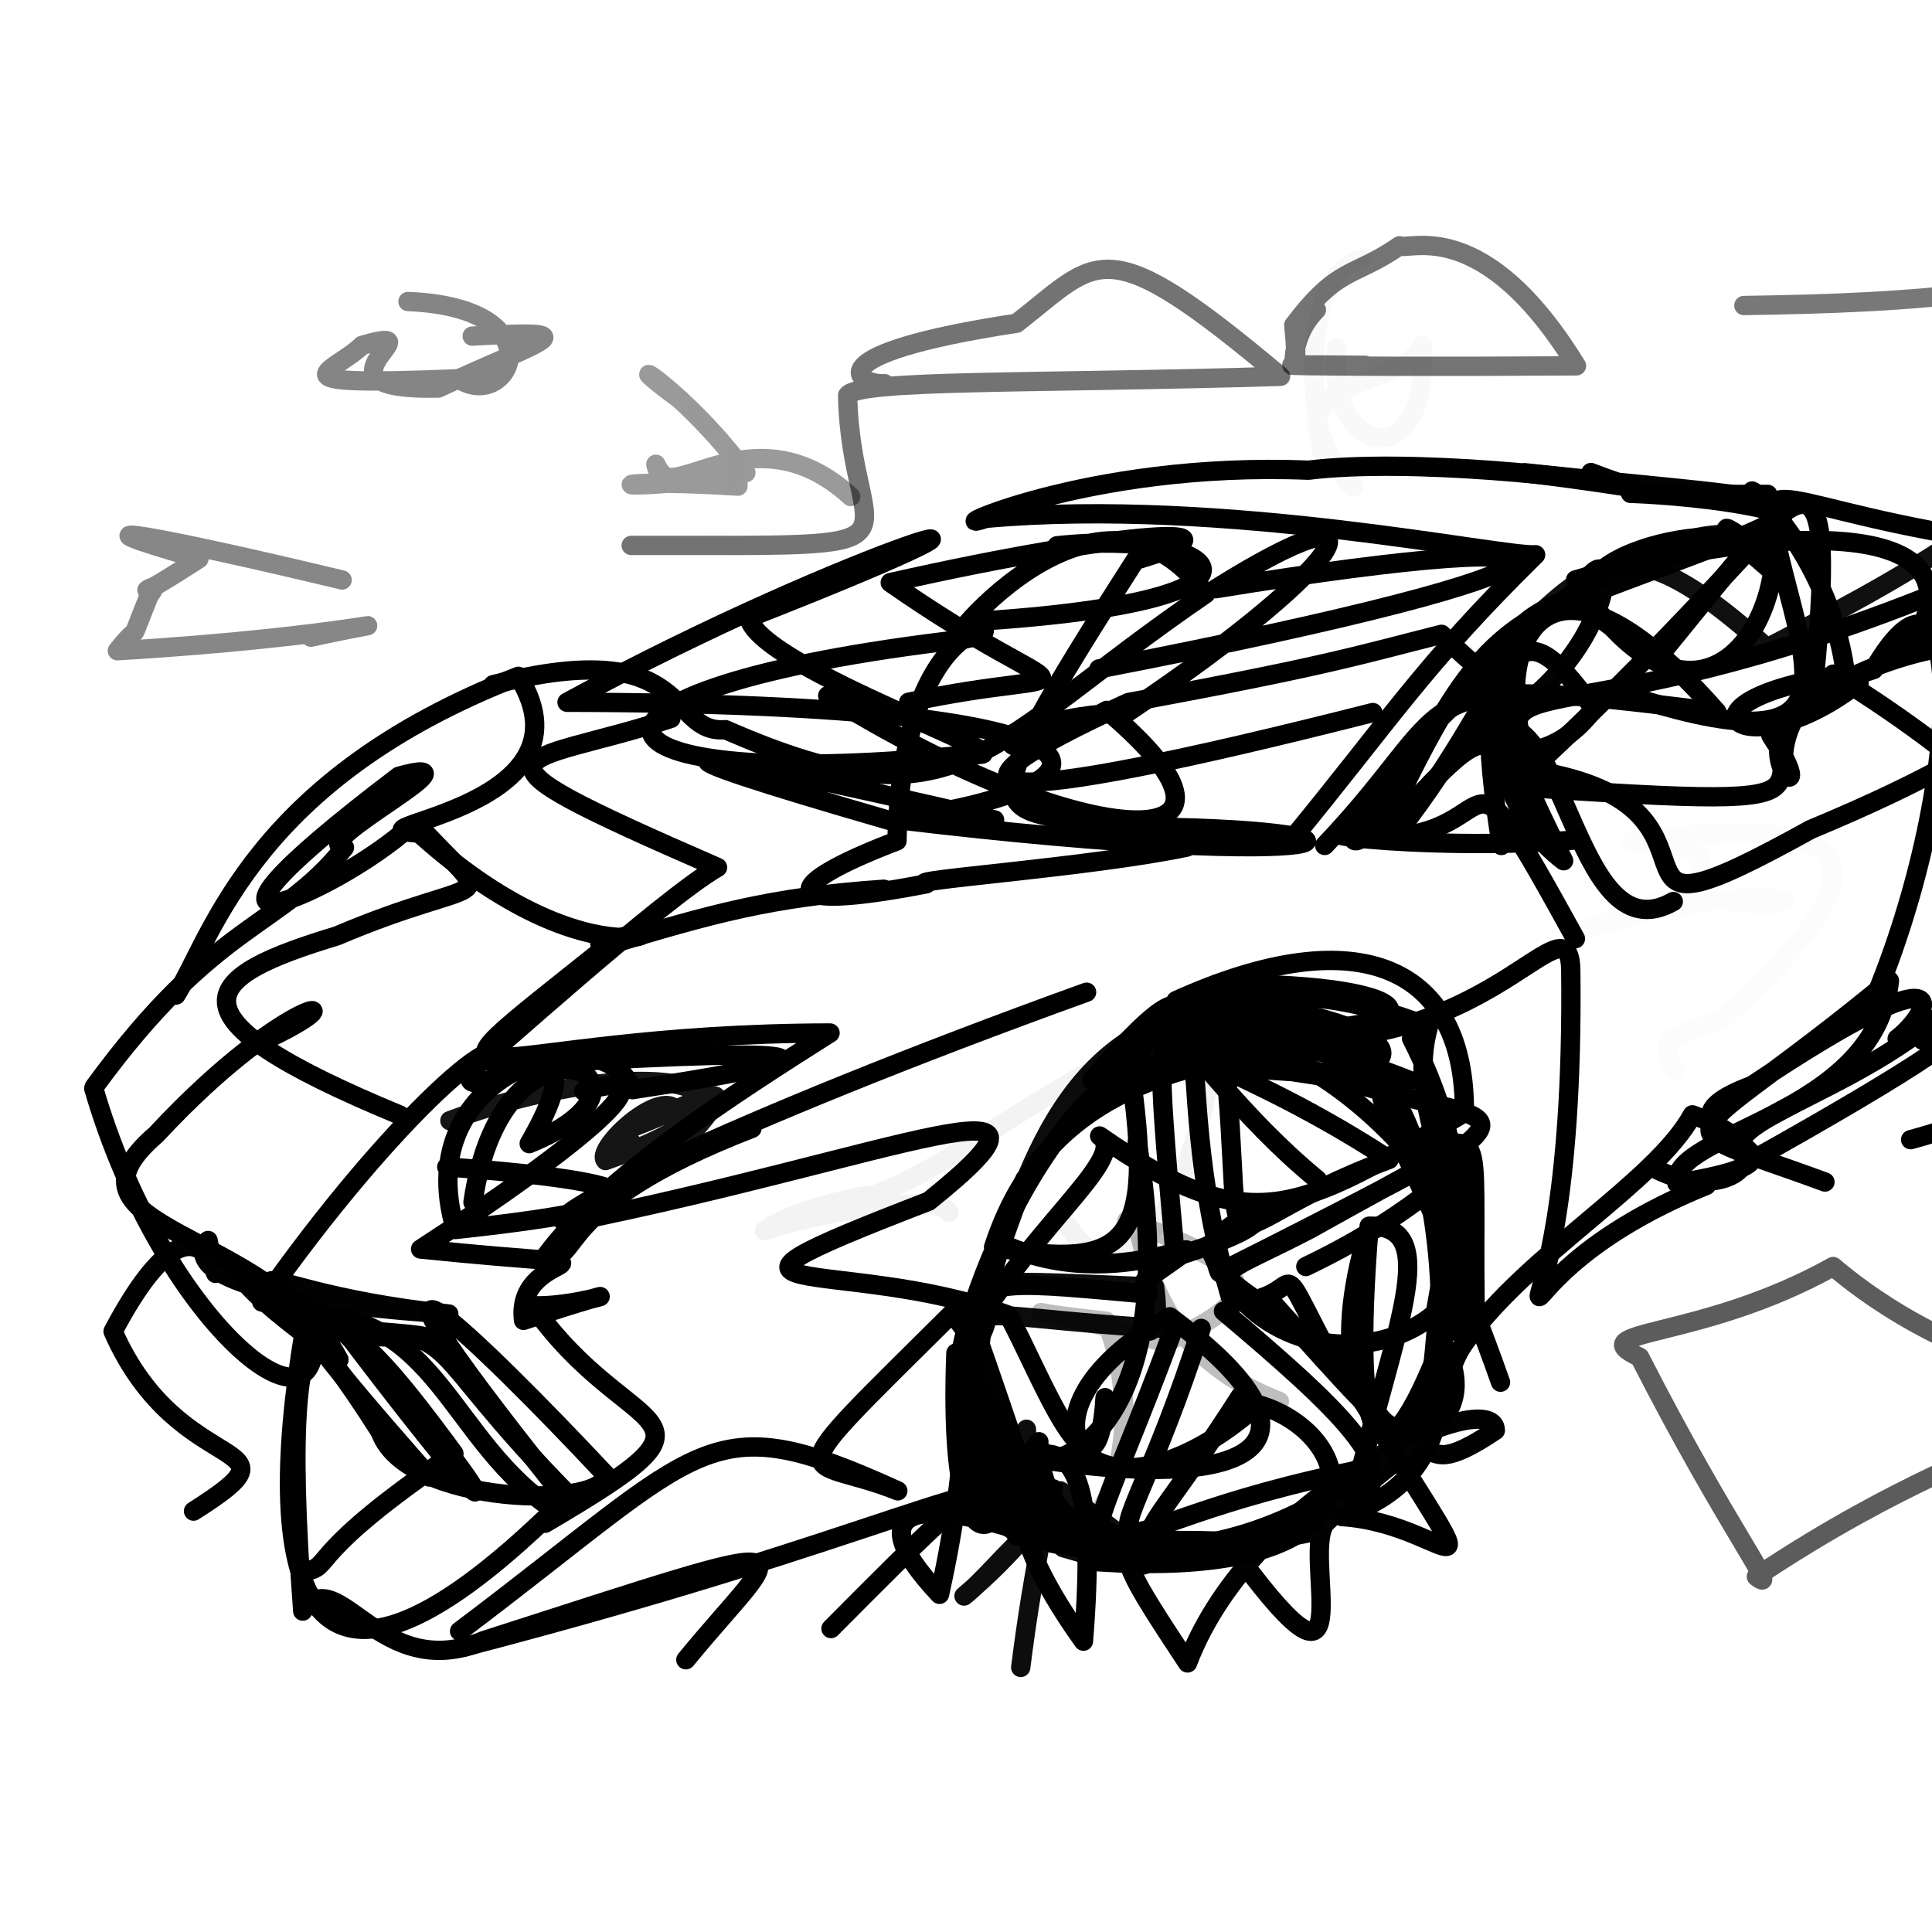 <?xml version="1.0" ?>
<svg xmlns="http://www.w3.org/2000/svg" version="1.1" width="600" height="600">
  <defs/>
  <g>
    <path d="M 257.059 216.043 C 337.967 266.158 399.1 267.304 343.732 220.607 C 299.948 244.674 307.194 222.288 349.981 221.373 C 422.696 172.594 432.264 148.628 377.585 182.833 C 507.12 161.734 503.452 176.431 341.284 207.728" stroke-width="6.0" fill="none" stroke="rgb(0, 0, 0)" stroke-opacity="1.0" stroke-linecap="round" stroke-linejoin="round"/>
    <path d="M 282.186 218.084 C 340.948 205.537 335.163 221.943 276.477 180.932 C 350.671 164.208 391.598 162.527 352.541 174.017 C 296.792 260.966 308.787 250.015 347.784 256.803 C 440.91 256.804 424.608 272.089 278.215 254.487" stroke-width="6.0" fill="none" stroke="rgb(0, 0, 0)" stroke-opacity="1.0" stroke-linecap="round" stroke-linejoin="round"/>
    <path d="M 247.629 166.997 C 236.271 156.084 239.308 179.215 220.742 165.444 C 224.364 177.674 226.718 169.955 230.111 113.505 C 238.486 144.073 245.776 108.832 249.256 126.362 C 195.925 137.418 202.466 140.215 234.379 112.451" stroke-width="6.0" fill="none" stroke="rgb(0, 0, 0)" stroke-opacity="0.006" stroke-linecap="round" stroke-linejoin="round"/>
    <path d="M 482.62 240.442 C 543.253 253.66 488.517 298.502 562.331 257.592 C 714.668 194.321 593.017 180.585 549.976 228.425 C 571.133 260.416 525.659 224.947 581.888 207.94 C 609.801 160.095 611.803 243.444 579.582 316.165" stroke-width="6.0" fill="none" stroke="rgb(0, 0, 0)" stroke-opacity="1.0" stroke-linecap="round" stroke-linejoin="round"/>
    <path d="M 303.009 114.908 C 315.741 120.697 290.651 98.037 293.346 95.6 C 265.003 93.929 246.069 130.315 271.425 147.603 C 303.237 117.64 304.73 128.796 315.755 172.975 C 278.313 191.364 181.404 189.901 193.08 188.177" stroke-width="6.0" fill="none" stroke="rgb(0, 0, 0)" stroke-opacity="0.001" stroke-linecap="round" stroke-linejoin="round"/>
    <path d="M 102.182 588.676 C 96.924 578.067 66.312 608.371 75.388 628.845 C 28.964 622.841 12.84 598.397 -15.139 609.674 C -11.111 631.763 18.07 638.55 -1.148 624.56 C -11.284 596.756 -39.938 609.215 -52.771 628.048" stroke-width="6.0" fill="none" stroke="rgb(0, 0, 0)" stroke-opacity="0" stroke-linecap="round" stroke-linejoin="round"/>
    <path d="M 399.742 262.436 C 432.155 223.087 441.433 207.177 476.903 172.278 C 467.155 173.21 380.596 154.328 306.15 160.984 C 289.694 166.644 336.627 143.183 406.348 146.026 C 437.326 142.186 494.061 148.262 506.082 151.437" stroke-width="6.0" fill="none" stroke="rgb(0, 0, 0)" stroke-opacity="1.0" stroke-linecap="round" stroke-linejoin="round"/>
    <path d="M 379.952 407.21 C 415.232 436.959 437.862 458.028 420.539 465.062 C 432.436 413.483 448.677 380.397 425.203 380.798 C 419.411 451.856 428.957 465.967 447.835 416.505 C 468.183 452.435 404.388 463.72 422.873 389.457" stroke-width="6.0" fill="none" stroke="rgb(0, 0, 0)" stroke-opacity="1.0" stroke-linecap="round" stroke-linejoin="round"/>
    <path d="M 216.542 446.566 C 229.897 409.543 245.198 402.492 207.615 449.423 C 228.921 421.157 225.614 431.882 158.223 366.937 C 206.173 338.072 244.477 393.336 299.435 397.501 C 283.241 380.53 296.559 401.586 221.671 397.82" stroke-width="6.0" fill="none" stroke="rgb(0, 0, 0)" stroke-opacity="0.0" stroke-linecap="round" stroke-linejoin="round"/>
    <path d="M 343.182 434.05 C 340.738 474.686 322.467 424.932 313.117 408.43 C 260.867 389.351 203.193 405.937 288.429 373.05 C 340.883 330.881 277.408 359.309 177.145 379.549 C 161.359 380.924 225.457 348.546 337.452 308.132" stroke-width="6.0" fill="none" stroke="rgb(0, 0, 0)" stroke-opacity="1.0" stroke-linecap="round" stroke-linejoin="round"/>
    <path d="M 605.529 110.793 C 601.716 129.513 607.255 95.098 629.068 112.604 C 608.355 118.245 620.549 132.154 603.394 154.287 C 631.734 119.944 605.707 90.375 681.446 73.854 C 639.413 91.036 595.706 94.111 541.581 94.879" stroke-width="6.0" fill="none" stroke="rgb(0, 0, 0)" stroke-opacity="0.528" stroke-linecap="round" stroke-linejoin="round"/>
    <path d="M 480.662 605.961 C 464.521 627.589 463.014 630.907 442.71 634.576 C 485.308 631.764 472.575 618.376 442.542 627.157 C 409.678 610.497 381.402 615.628 362.375 601.381 C 385.444 552.965 369.247 544.483 363.606 582.813" stroke-width="6.0" fill="none" stroke="rgb(0, 0, 0)" stroke-opacity="0.0" stroke-linecap="round" stroke-linejoin="round"/>
    <path d="M 71.425 192.867 C 99.67 212.99 106.138 212.043 84.421 221.449 C 105.218 206.613 89.434 212.558 114.147 217.906 C 88.677 238.478 106.102 209.952 76.605 180.003 C 34.778 180.977 20.894 143.018 -4.743 160.239" stroke-width="6.0" fill="none" stroke="rgb(0, 0, 0)" stroke-opacity="0.002" stroke-linecap="round" stroke-linejoin="round"/>
    <path d="M 355.231 476.122 C 379.977 455.778 373.529 514.234 377.377 542.291 C 377.378 516.253 397.443 496.027 427.551 507.839 C 436.64 583.24 455.77 566.24 433.818 547.104 C 432.988 530.287 453.691 537.535 451.218 536.664" stroke-width="6.0" fill="none" stroke="rgb(0, 0, 0)" stroke-opacity="0.0" stroke-linecap="round" stroke-linejoin="round"/>
    <path d="M 31.754 42.145 C 36.457 42.592 38.588 42.96 15.701 -25.8 C -10.854 21.052 8.452 43.588 -14.632 48.768 C -22.682 7.299 -13.225 2.036 -2.625 -20.434 C -1.351 -10.701 -18.011 -17.618 5.319 -24.973" stroke-width="6.0" fill="none" stroke="rgb(0, 0, 0)" stroke-opacity="0.0" stroke-linecap="round" stroke-linejoin="round"/>
    <path d="M 212.825 481.089 C 220.964 472.364 246.123 475.647 204.398 474.35 C 160.925 498.999 176.149 476.26 187.527 468.543 C 182.173 493.682 158.796 482.24 206.616 504.414 C 200.097 497.718 212.689 446.097 193.562 464.697" stroke-width="6.0" fill="none" stroke="rgb(0, 0, 0)" stroke-opacity="0.001" stroke-linecap="round" stroke-linejoin="round"/>
    <path d="M 499.879 607.811 C 503.68 628.346 517.818 628.204 529.653 627.952 C 508.344 640.236 493.358 619.152 512.109 554.068 C 513.807 594.916 518.335 588.128 538.745 571.192 C 531.256 573.166 544.726 572.763 523.97 595.247" stroke-width="6.0" fill="none" stroke="rgb(0, 0, 0)" stroke-opacity="0.004" stroke-linecap="round" stroke-linejoin="round"/>
    <path d="M 433.309 445.761 C 383.625 383.252 360.506 405.733 406.656 381.8 C 474.482 343.968 454.341 357.34 378.67 395.143 C 369.638 372.794 417.256 374.331 364.997 390.266 C 355.133 281.147 359.953 325.898 409.168 366.406" stroke-width="6.0" fill="none" stroke="rgb(0, 0, 0)" stroke-opacity="1.0" stroke-linecap="round" stroke-linejoin="round"/>
    <path d="M 596.978 322.997 C 624.745 312.6 593.545 332.767 543.384 360.701 C 525.752 347.773 586.103 339.133 615.114 302.437 C 624.905 333.415 626.212 292.155 603.969 341.053 C 629.33 297.072 628.036 313.949 627.488 318.342" stroke-width="6.0" fill="none" stroke="rgb(0, 0, 0)" stroke-opacity="1.0" stroke-linecap="round" stroke-linejoin="round"/>
    <path d="M 480.563 565.395 C 479.063 583.027 480.881 624.909 462.925 640.923 C 473.152 659.703 491.992 644.434 459.197 619.189 C 476.448 585.972 470.058 614.564 455.747 655.83 C 459.87 597.973 454.402 581.609 453.206 602.241" stroke-width="6.0" fill="none" stroke="rgb(0, 0, 0)" stroke-opacity="0.0" stroke-linecap="round" stroke-linejoin="round"/>
    <path d="M 355.533 397.752 C 389.1 373.819 351.736 404.471 311.85 386.548 C 297.878 400.21 311.504 430.512 295.825 407.728 C 238.715 464.426 249.591 451.187 278.821 462.995 C 219.198 435.907 219.829 448.557 142.728 506.575" stroke-width="6.0" fill="none" stroke="rgb(0, 0, 0)" stroke-opacity="1.0" stroke-linecap="round" stroke-linejoin="round"/>
    <path d="M 65.583 -7.82 C 83.868 -12.04 65.838 -37.684 81.393 -52.394 C 80.056 -57.732 67.724 -74.447 61.376 -59.565 C 75.479 -37.409 65.008 -43.301 49.234 -17.027 C 64.102 28.852 28.308 59.271 58.981 29.54" stroke-width="6.0" fill="none" stroke="rgb(0, 0, 0)" stroke-opacity="0.001" stroke-linecap="round" stroke-linejoin="round"/>
    <path d="M 20.941 224.203 C -44.543 226.832 -16.532 223.516 8.434 267.351 C 63.242 279.848 48.55 264.326 -16.334 261.451 C -24.624 258.669 -37.437 260.563 -59.721 264.217 C -21.077 278.677 35.033 252.186 36.166 278.879" stroke-width="6.0" fill="none" stroke="rgb(0, 0, 0)" stroke-opacity="0.0" stroke-linecap="round" stroke-linejoin="round"/>
    <path d="M 318.772 443.871 C 319.058 473.664 317.727 469.993 329.324 463 C 360.725 485.473 368.872 492.069 330.172 480.643 C 332.127 456.106 309.633 487.889 299.381 495.66 C 332.722 467.445 325.106 453.298 316.995 517.83" stroke-width="6.0" fill="none" stroke="rgb(0, 0, 0)" stroke-opacity="0.949" stroke-linecap="round" stroke-linejoin="round"/>
    <path d="M 122.621 282.769 C 73.998 235.958 57.872 284.359 71.098 304.302 C 90.961 293.087 69.86 298.08 27.123 308.857 C 19.72 315.001 62.005 302.119 33.09 309.604 C 22.401 305.593 32.698 283.843 31.213 310.502" stroke-width="6.0" fill="none" stroke="rgb(0, 0, 0)" stroke-opacity="0.004" stroke-linecap="round" stroke-linejoin="round"/>
    <path d="M 356.525 401.884 C 274.132 394.62 314.101 395.017 291.777 495.139 C 264.343 465.94 288.405 464.753 325.021 478.188 C 290.315 374.815 298.735 403.272 320.748 471.908 C 339.671 471.111 362.796 487.158 318.189 466.7" stroke-width="6.0" fill="none" stroke="rgb(0, 0, 0)" stroke-opacity="0.993" stroke-linecap="round" stroke-linejoin="round"/>
    <path d="M 72.251 557.321 C 61.091 551.821 58.143 524.247 65.134 553.818 C 65.81 591.676 113.229 580.52 74.757 611.4 C 75.591 620.903 51.447 650.62 79.332 620.392 C 90.878 608.178 64.625 594.739 68.114 614.064" stroke-width="6.0" fill="none" stroke="rgb(0, 0, 0)" stroke-opacity="0.0" stroke-linecap="round" stroke-linejoin="round"/>
    <path d="M 128.054 542.749 C 142.213 569.845 144.812 563.794 131.59 540.578 C 78.112 487.37 91.058 459.598 124.166 486.312 C 164.58 471.549 184.962 477.562 158.593 513.949 C 173.035 504.721 208.688 527.402 238.06 497.269" stroke-width="6.0" fill="none" stroke="rgb(0, 0, 0)" stroke-opacity="0.001" stroke-linecap="round" stroke-linejoin="round"/>
    <path d="M 409.436 475.394 C 352.229 488.239 332.318 461.283 368.811 516.441 C 389.255 462.513 464.214 429.567 464.396 444.224 C 432.22 465.873 457.401 429.413 411.661 472.981 C 404.3 481.972 422.833 533.245 388.562 488.608" stroke-width="6.0" fill="none" stroke="rgb(0, 0, 0)" stroke-opacity="0.991" stroke-linecap="round" stroke-linejoin="round"/>
    <path d="M 146.889 373.364 C 156.292 307.648 213.475 335.362 164.348 355.165 C 191.816 307.184 138.213 348.915 146.859 331.853 C 150.52 329.159 205.599 279.273 222.838 269.383 C 136.063 231.616 161.501 238.535 208.351 223.115" stroke-width="6.0" fill="none" stroke="rgb(0, 0, 0)" stroke-opacity="1.0" stroke-linecap="round" stroke-linejoin="round"/>
    <path d="M 577.376 211.924 C 541.565 240.117 514.882 217.617 573.156 209.463 C 567.088 162.283 526.006 137.578 553.374 162.122 C 555.621 154.51 529.101 189.264 476.575 238.102 C 458.029 205.121 486.095 230.677 602.214 183.858" stroke-width="6.0" fill="none" stroke="rgb(0, 0, 0)" stroke-opacity="1.0" stroke-linecap="round" stroke-linejoin="round"/>
    <path d="M 593.365 353.938 C 685.726 328.949 666.562 269.556 569.284 209.365 C 529.13 243.024 594.882 252.695 479.595 244.924 C 459.904 218.198 470.446 149.653 533.172 221.064 C 432.86 208.401 456.204 215.408 411.387 262.564" stroke-width="6.0" fill="none" stroke="rgb(0, 0, 0)" stroke-opacity="1.0" stroke-linecap="round" stroke-linejoin="round"/>
    <path d="M 304.179 433.026 C 299.244 399.819 292.77 408.77 363.523 412.708 C 348.787 407.863 361.785 423.606 358.587 399.728 C 304.201 397.287 305.882 397.346 302.515 404.591 C 314.177 391.807 318.507 331.636 364.786 316.206" stroke-width="6.0" fill="none" stroke="rgb(0, 0, 0)" stroke-opacity="0.951" stroke-linecap="round" stroke-linejoin="round"/>
    <path d="M 297.483 422.07 C 316.091 384.087 351.5 359.493 341.502 352.787 C 388.574 385.644 403.031 376.481 454.771 345.542 C 455.197 300.927 422.803 284.701 365.243 310.74 C 439.25 312.319 456.557 341.778 376.557 330.289" stroke-width="6.0" fill="none" stroke="rgb(0, 0, 0)" stroke-opacity="1.0" stroke-linecap="round" stroke-linejoin="round"/>
    <path d="M 90.777 -9.296 C 99.12 -2.502 110.182 -14.825 90.784 -22.47 C 62.377 -28.043 88.677 -24.506 92.289 -49.525 C 117.133 -61.343 111.947 -63.422 91.773 -43.677 C 94.579 -59.283 69.224 -43.323 53.838 -55.383" stroke-width="6.0" fill="none" stroke="rgb(0, 0, 0)" stroke-opacity="0.0" stroke-linecap="round" stroke-linejoin="round"/>
    <path d="M 377.754 119.317 C 382.188 130.35 365.688 162.163 329.441 173.279 C 314.513 185.558 306.641 171.727 302.434 174.725 C 296.721 167.838 300.543 174.335 327.802 107.982 C 320.462 83.089 327.641 108.512 317.522 138.708" stroke-width="6.0" fill="none" stroke="rgb(0, 0, 0)" stroke-opacity="0.0" stroke-linecap="round" stroke-linejoin="round"/>
    <path d="M 392.638 548.226 C 404.568 525.673 405.67 553.886 370.595 597.505 C 401.972 589.011 386.354 562.051 390.672 594.413 C 414.149 538.194 438.817 551.13 431.956 546.045 C 493.982 536.472 527.426 544.543 482.425 536.325" stroke-width="6.0" fill="none" stroke="rgb(0, 0, 0)" stroke-opacity="0.0" stroke-linecap="round" stroke-linejoin="round"/>
    <path d="M 578.099 135.931 C 548.541 152.201 562.316 156.935 522.829 108.465 C 549.139 109.178 556.137 80.227 573.27 58.034 C 546.563 90.743 581.798 45.015 575.004 49.672 C 553.011 23.289 548.425 -30.242 544.476 -39.658" stroke-width="6.0" fill="none" stroke="rgb(0, 0, 0)" stroke-opacity="0.0" stroke-linecap="round" stroke-linejoin="round"/>
    <path d="M 97.298 219.015 C 69.418 173.986 85.524 184.018 126.886 226.78 C 110.035 197.008 124.438 208.862 110.193 280.321 C 127.912 273.825 142.239 287.868 124.034 326.938 C 52.302 328.251 108.029 321.632 93.056 339.405" stroke-width="6.0" fill="none" stroke="rgb(0, 0, 0)" stroke-opacity="0.003" stroke-linecap="round" stroke-linejoin="round"/>
    <path d="M 211.688 523.103 C 157.058 531.227 148.554 534.877 180.759 540.003 C 161.643 518.259 168.706 538.807 158.423 520.664 C 188.52 550.188 191.743 523.877 213.311 518.527 C 211.732 439.945 213.013 447.97 206.718 501.475" stroke-width="6.0" fill="none" stroke="rgb(0, 0, 0)" stroke-opacity="0" stroke-linecap="round" stroke-linejoin="round"/>
    <path d="M 108.102 125.632 C 108.895 134.852 120.797 135.808 123.736 107.011 C 110.07 130.416 115.581 132.023 109.665 154.57 C 111.219 170.739 119.833 164.932 122.625 180.566 C 122.769 148.183 144.504 149.804 134.271 155.45" stroke-width="6.0" fill="none" stroke="rgb(0, 0, 0)" stroke-opacity="0.0" stroke-linecap="round" stroke-linejoin="round"/>
    <path d="M 33.981 48.488 C 26.983 58.793 37.544 28.809 58.437 25.475 C 46.514 -15.257 40.933 -42.669 52.826 -6.788 C -19.206 -4.365 -33.96 -25.847 0.484 -35.472 C 43.041 -76.78 41.869 -81.305 37.474 -98.149" stroke-width="6.0" fill="none" stroke="rgb(0, 0, 0)" stroke-opacity="0.005" stroke-linecap="round" stroke-linejoin="round"/>
    <path d="M 269.496 88.912 C 241.893 75.784 210.48 37.95 210.105 51.093 C 233.249 59.706 241.805 55.687 224.718 61.567 C 234.243 58.625 214.334 32.444 240.352 61.123 C 221.101 47.194 232.041 79.455 227.144 53.729" stroke-width="6.0" fill="none" stroke="rgb(0, 0, 0)" stroke-opacity="0.001" stroke-linecap="round" stroke-linejoin="round"/>
    <path d="M 195.043 -11.833 C 190.556 0.558 165.051 -0.767 247.857 -0.312 C 254.25 31.08 182.224 47.891 189.388 53.911 C 200.078 42.371 212.426 61.418 212.878 84.076 C 211.309 59.723 242.678 71.679 219.362 73.865" stroke-width="6.0" fill="none" stroke="rgb(0, 0, 0)" stroke-opacity="0.001" stroke-linecap="round" stroke-linejoin="round"/>
    <path d="M 246.929 531.679 C 245.072 525.142 214.909 527.373 252.963 533.17 C 279.902 557.292 266.28 540.693 264.261 596.848 C 264.601 652.076 257.538 640.266 262.483 650.8 C 241.44 655.215 265.226 662.225 256.373 632.547" stroke-width="6.0" fill="none" stroke="rgb(0, 0, 0)" stroke-opacity="0.0" stroke-linecap="round" stroke-linejoin="round"/>
    <path d="M 263.395 305.673 C 227.18 282.102 292.043 277.774 265.688 304.228 C 235.252 312.66 266.467 288.672 242.158 254.977 C 262.999 244.204 265.154 267.027 272.002 292.476 C 148.562 279.604 155.093 324.144 198.73 339.124" stroke-width="6.0" fill="none" stroke="rgb(0, 0, 0)" stroke-opacity="0.0" stroke-linecap="round" stroke-linejoin="round"/>
    <path d="M 328.259 169.493 C 378.4 164.075 407.17 186.56 302.121 193.034 C 280.161 218.333 337.723 133.772 374.422 184.416 C 305.283 231.653 298.248 258.607 225.274 226.604 C 207.089 228.159 215.649 196.571 153.143 212.637" stroke-width="6.0" fill="none" stroke="rgb(0, 0, 0)" stroke-opacity="1.0" stroke-linecap="round" stroke-linejoin="round"/>
    <path d="M 415.104 107.894 C 410.986 141.164 444.171 149.41 441.679 107.311 C 437.579 117.845 408.289 118.115 409.398 131.711 C 413.399 149.642 431.178 160.717 410.47 140.668 C 404.736 105.621 409.533 83.811 423.121 80.238" stroke-width="6.0" fill="none" stroke="rgb(0, 0, 0)" stroke-opacity="0.024" stroke-linecap="round" stroke-linejoin="round"/>
    <path d="M 489.268 291.515 C 451.189 222.314 469.195 259.755 429.289 259.969 C 478.033 203.597 454.622 244.072 485.603 267.316 C 461.523 219.406 453.665 195.268 492.688 184.248 C 462.674 195.069 452.31 210.007 431.327 254.02" stroke-width="6.0" fill="none" stroke="rgb(0, 0, 0)" stroke-opacity="1.0" stroke-linecap="round" stroke-linejoin="round"/>
    <path d="M 304.559 233.975 C 173.198 247.977 164.714 213.987 299.536 198.489 C 320.708 194.381 280.385 184.748 278.561 261.148 C 242.595 274.834 239.811 283.809 287.723 274.466 C 280.376 273.378 337.806 269.463 368.559 263.083" stroke-width="6.0" fill="none" stroke="rgb(0, 0, 0)" stroke-opacity="1.0" stroke-linecap="round" stroke-linejoin="round"/>
    <path d="M 213 515.457 C 243.611 478.037 259.449 474.358 150.192 509.52 C 117.769 523.272 104.942 484.569 94.016 500.335 C 85.403 384.357 103.516 400.445 140.975 451.426 C 94.862 482.702 103.295 486.478 95.233 487.869" stroke-width="6.0" fill="none" stroke="rgb(0, 0, 0)" stroke-opacity="0.997" stroke-linecap="round" stroke-linejoin="round"/>
    <path d="M 465.999 429.256 C 442.419 362.109 418.792 331.722 433.218 337.511 C 340.706 324.581 375.175 323.323 431.399 360.078 C 367.027 383.794 390.801 406.494 377.788 305.621 C 447.574 304.952 450.858 322.683 379.317 319.674" stroke-width="6.0" fill="none" stroke="rgb(0, 0, 0)" stroke-opacity="1.0" stroke-linecap="round" stroke-linejoin="round"/>
    <path d="M 282.825 233.034 C 307.311 196.456 275.546 231.494 281.094 209.988 C 277.939 175.976 324.789 210.824 277.975 208.03 C 257.9 174.531 312.664 198.251 297.044 213.662 C 324.509 193.336 310.059 148.76 313.617 139.453" stroke-width="6.0" fill="none" stroke="rgb(0, 0, 0)" stroke-opacity="0.0" stroke-linecap="round" stroke-linejoin="round"/>
    <path d="M 412.595 467.567 C 436.098 499.971 463.592 492.661 451.552 495.223 C 455.814 505.222 438.291 499.797 431.603 441.625 C 444.847 392.641 409.235 415.772 458 394.29 C 448.11 410.665 426.881 402.987 434.17 456.439" stroke-width="6.0" fill="none" stroke="rgb(0, 0, 0)" stroke-opacity="0.0" stroke-linecap="round" stroke-linejoin="round"/>
    <path d="M 453.673 570.135 C 429.154 599.165 450.952 568.905 488.42 517.128 C 509.03 517.677 487.523 522.053 479.577 529.118 C 516.626 532.58 490.942 544.973 485.062 503.454 C 560.654 507.379 573.274 513.061 557.343 483.169" stroke-width="6.0" fill="none" stroke="rgb(0, 0, 0)" stroke-opacity="0.0" stroke-linecap="round" stroke-linejoin="round"/>
    <path d="M 438.374 322.51 C 470.998 386.074 437.843 432.821 458.104 405.359 C 457.33 344.436 462.224 355.29 436.05 356.472 C 397.621 314.183 350.835 310.21 338.893 342.985 C 356.323 332.955 375.137 310.44 437.863 335.576" stroke-width="6.0" fill="none" stroke="rgb(0, 0, 0)" stroke-opacity="1.0" stroke-linecap="round" stroke-linejoin="round"/>
    <path d="M 610.672 166.715 C 545.118 155.849 545.995 142.592 552.224 178.93 C 542.706 171.096 527.32 157.302 542.613 167.994 C 520.813 161.346 460.178 181.991 516.48 202.263 C 560.212 148.733 572.002 128.609 562.674 218.771" stroke-width="6.0" fill="none" stroke="rgb(0, 0, 0)" stroke-opacity="1.0" stroke-linecap="round" stroke-linejoin="round"/>
    <path d="M 275.996 417.056 C 266.926 435.222 265.27 393.774 271.667 432.103 C 224.156 419.879 230.134 430.801 275.339 485.259 C 309.155 484.258 248.394 486.928 185.055 471.651 C 147.969 430.746 134.23 418.405 164.317 401.943" stroke-width="6.0" fill="none" stroke="rgb(0, 0, 0)" stroke-opacity="0.0" stroke-linecap="round" stroke-linejoin="round"/>
    <path d="M 172.484 461.531 C 96.557 366.011 148.548 415.745 188.18 458.075 C 187.073 469.426 120.243 467.113 117.38 441.474 C 158.126 485.569 109.601 433.175 97.548 415.785 C 98.347 449.601 49.383 407.636 29.129 338.078" stroke-width="6.0" fill="none" stroke="rgb(0, 0, 0)" stroke-opacity="1.0" stroke-linecap="round" stroke-linejoin="round"/>
    <path d="M 10.738 487.984 C 39.304 496.29 50.016 510.407 29.494 500.164 C 44.219 488.79 25.538 510.162 9.397 492.842 C 31.697 497.609 55.029 505.666 28.219 496.883 C 54.556 500.798 24.646 526.993 38.557 520.597" stroke-width="6.0" fill="none" stroke="rgb(0, 0, 0)" stroke-opacity="0.007" stroke-linecap="round" stroke-linejoin="round"/>
    <path d="M 290.659 97.149 C 291.327 169.346 272.915 173.98 273.347 125.042 C 262.787 67.363 236.626 52.802 234.626 80.34 C 268.834 99.025 247.735 87.739 242.081 89.155 C 242.126 53.382 276.043 85.789 243.854 68.675" stroke-width="6.0" fill="none" stroke="rgb(0, 0, 0)" stroke-opacity="0.007" stroke-linecap="round" stroke-linejoin="round"/>
    <path d="M 331.758 380.73 C 350.057 410.609 374.8 366.276 378.236 313.624 C 311.725 340.852 291.368 370.436 254.4 375.424 C 296.329 366.579 250.502 372.315 237.443 382.157 C 259.62 374.947 291.689 371.152 294.659 376.476" stroke-width="6.0" fill="none" stroke="rgb(0, 0, 0)" stroke-opacity="0.048" stroke-linecap="round" stroke-linejoin="round"/>
    <path d="M 169.286 473.063 C 231.297 436.597 195.831 448.949 165.407 405.504 C 181.964 406.164 204.246 396.225 162.589 410.053 C 159.501 385.437 207.089 395.702 130.624 387.904 C 180.9 355.283 210.773 329.978 181.274 338.877" stroke-width="6.0" fill="none" stroke="rgb(0, 0, 0)" stroke-opacity="1.0" stroke-linecap="round" stroke-linejoin="round"/>
    <path d="M 181.514 116.763 C 201.948 112.58 193.146 104.658 170.659 106.235 C 179.066 82.188 183.487 98.222 165.398 66.403 C 187.064 66.983 177.301 64.327 177.305 59.594 C 185.144 90.018 161.693 130.423 178.295 125.822" stroke-width="6.0" fill="none" stroke="rgb(0, 0, 0)" stroke-opacity="0.0" stroke-linecap="round" stroke-linejoin="round"/>
    <path d="M 450.561 131.401 C 494.117 126.075 476.341 157.039 469.069 163.255 C 411.201 162.347 503.324 149.107 519.452 149.33 C 502.162 215.953 547.386 220.248 510.693 159.086 C 486.434 189.766 469.301 191.185 494.913 224.839" stroke-width="6.0" fill="none" stroke="rgb(0, 0, 0)" stroke-opacity="0.001" stroke-linecap="round" stroke-linejoin="round"/>
    <path d="M 236.23 501.53 C 218.991 486.508 245.883 494.357 208.238 521.971 C 218.132 499.154 217.216 516.632 193.577 534.781 C 216.67 569.777 216.13 565.046 202.651 547.965 C 181.345 560.359 189.809 550.85 202.825 549.998" stroke-width="6.0" fill="none" stroke="rgb(0, 0, 0)" stroke-opacity="0" stroke-linecap="round" stroke-linejoin="round"/>
    <path d="M 118.097 444.691 C 75.332 377.002 62.713 399.963 139.382 408.075 C 88.556 404.846 56.023 396.728 64.63 385.244 C 70.656 418.823 66.683 353.865 35.115 413.481 C 55.787 460.603 96.728 446.082 60.107 469.29" stroke-width="6.0" fill="none" stroke="rgb(0, 0, 0)" stroke-opacity="0.99" stroke-linecap="round" stroke-linejoin="round"/>
    <path d="M 566.756 367.089 C 512.701 347.075 520.569 359.363 586.786 304.581 C 582.435 346.6 518.518 351.744 520.79 367.498 C 580.302 357.684 502.673 352.566 544.052 337.121 C 610.327 292.848 599.776 314.343 589.176 322.585" stroke-width="6.0" fill="none" stroke="rgb(0, 0, 0)" stroke-opacity="1.0" stroke-linecap="round" stroke-linejoin="round"/>
    <path d="M 45.948 180.18 C 43.575 214.728 40.365 195.91 61.484 196.905 C 29.424 196.616 28.817 224.619 48.558 226.801 C 63.781 194.891 58.143 241.74 57.877 219.171 C 32.356 242.749 60.401 203.459 54.71 191.973" stroke-width="6.0" fill="none" stroke="rgb(0, 0, 0)" stroke-opacity="0.002" stroke-linecap="round" stroke-linejoin="round"/>
    <path d="M 318.297 366.175 C 290.231 432.2 313.918 458.771 304.298 432.99 C 329.746 454.837 293.172 518.348 296.856 420.209 C 310.45 463.442 289.167 478.131 351.42 482.296 C 330.236 488.37 342.465 472.026 363.71 414.683" stroke-width="6.0" fill="none" stroke="rgb(0, 0, 0)" stroke-opacity="0.998" stroke-linecap="round" stroke-linejoin="round"/>
    <path d="M 199.518 121.198 C 228.627 120.129 194.509 127.263 217.616 122.609 C 223.297 112.175 194.109 118.592 101.916 121.061 C 104.144 121.668 109.156 106.167 165.037 89.187 C 159.985 124.779 172.779 106.429 140.418 119" stroke-width="6.0" fill="none" stroke="rgb(0, 0, 0)" stroke-opacity="0.003" stroke-linecap="round" stroke-linejoin="round"/>
    <path d="M 81.304 404.356 C 122.43 345.742 160.198 314.231 153.791 331.211 C 246.268 325.206 276.358 326.344 196.381 338.411 C 187.737 314.893 126.429 332.065 141.458 381.835 C 218.377 373.557 199.99 366.872 138.751 362.388" stroke-width="6.0" fill="none" stroke="rgb(0, 0, 0)" stroke-opacity="1.0" stroke-linecap="round" stroke-linejoin="round"/>
    <path d="M 529.945 368.128 C 445.889 402.147 489.557 447.935 487.814 301.177 C 487.147 275.137 458.655 335.949 379.213 319.983 C 436.223 349.278 477.089 339.932 452.64 357.255 C 479.898 419.439 395.178 440.433 375.359 386.726" stroke-width="6.0" fill="none" stroke="rgb(0, 0, 0)" stroke-opacity="1.0" stroke-linecap="round" stroke-linejoin="round"/>
    <path d="M 604.823 120.843 C 604.865 124.962 595.048 124.275 659.521 117.804 C 634.899 156.663 587.518 180.996 548.806 201.205 C 509.093 165.731 498.544 170.163 472.329 196.323 C 477.17 190.299 535.361 150.692 549.383 172.424" stroke-width="6.0" fill="none" stroke="rgb(0, 0, 0)" stroke-opacity="0.937" stroke-linecap="round" stroke-linejoin="round"/>
    <path d="M 49.366 36.462 C 61.292 24.684 67.196 42.499 -16.997 51.108 C 61.11 41.709 62.619 64.498 77.131 102.093 C 93.581 100.664 117.814 69.904 97.306 84.531 C 80.058 111.225 63.505 100.99 80.634 79.324" stroke-width="6.0" fill="none" stroke="rgb(0, 0, 0)" stroke-opacity="0.0" stroke-linecap="round" stroke-linejoin="round"/>
    <path d="M 510.803 217.581 C 586.14 240.447 554.359 198.306 548.996 153.537 C 470.021 153.763 519.226 150.99 549.7 158.512 C 557.964 190.885 528.165 239.718 489.311 180.092 C 538.672 165.326 622.478 155.521 592.862 202.042" stroke-width="6.0" fill="none" stroke="rgb(0, 0, 0)" stroke-opacity="1.0" stroke-linecap="round" stroke-linejoin="round"/>
    <path d="M 519.662 279.969 C 487.567 298.254 486.533 208.436 458.292 227.766 C 503.546 207.315 505.051 155.224 488.784 186.403 C 578.285 152.207 578.599 158.001 473.53 146.811 C 515.31 151.95 511.633 153.575 494.082 146.746" stroke-width="6.0" fill="none" stroke="rgb(0, 0, 0)" stroke-opacity="0.992" stroke-linecap="round" stroke-linejoin="round"/>
    <path d="M 535.494 279.895 C 573.907 283.905 549.881 270.495 492.028 288.708 C 538.842 274.334 536.358 260.763 506.761 261.352 C 592.043 249.629 575.64 277.81 541.255 310.819 C 529.933 323.891 511.528 316.671 520.11 332.617" stroke-width="6.0" fill="none" stroke="rgb(0, 0, 0)" stroke-opacity="0.013" stroke-linecap="round" stroke-linejoin="round"/>
    <path d="M 649.161 430.174 C 604.229 421.89 577.398 400.169 569.296 393.329 C 527.741 416.52 490.422 412.673 509.218 421.493 C 536.386 474.731 553.439 495.863 545.463 489.631 C 591.595 458.865 619.467 451.805 621.342 446.895" stroke-width="6.0" fill="none" stroke="rgb(0, 0, 0)" stroke-opacity="0.64" stroke-linecap="round" stroke-linejoin="round"/>
    <path d="M 264.212 154.201 C 233.421 126 206.575 159.227 203.679 144.182 C 209.984 158.175 229.693 138.247 229.182 150.979 C 181.021 147.917 188.441 154.254 231.634 146.8 C 211.423 119.517 187.581 106.811 211.503 124.307" stroke-width="6.0" fill="none" stroke="rgb(0, 0, 0)" stroke-opacity="0.396" stroke-linecap="round" stroke-linejoin="round"/>
    <path d="M 224.97 225.883 C 244.074 216.29 191.596 243.603 121.098 218.659 C 200.97 183.122 232.163 177.328 302.254 195.526 C 283.584 132.303 291.181 110.717 291.888 141.004 C 302.501 152.826 299.909 150.777 294.919 141.221" stroke-width="6.0" fill="none" stroke="rgb(0, 0, 0)" stroke-opacity="0.0" stroke-linecap="round" stroke-linejoin="round"/>
    <path d="M 80.706 323.741 C 115.598 307.883 90.65 306.951 48.464 352.371 C 13.831 382.215 83.892 381.677 105.271 422.25 C 71.625 398.167 63.278 386.053 95.814 406.016 C 81.063 485.684 89.872 547.279 169.184 471.686" stroke-width="6.0" fill="none" stroke="rgb(0, 0, 0)" stroke-opacity="1.0" stroke-linecap="round" stroke-linejoin="round"/>
    <path d="M 332.035 70.896 C 323.987 31.444 326.739 55.708 339.997 67.334 C 311.503 49.854 305.323 30.12 313.145 40.627 C 299.153 -44.071 271.352 -56.148 237.652 -47.557 C 211.043 -35.783 236.635 -51.136 212.833 -80.991" stroke-width="6.0" fill="none" stroke="rgb(0, 0, 0)" stroke-opacity="0.0" stroke-linecap="round" stroke-linejoin="round"/>
    <path d="M 426.514 314.899 C 430.785 271.38 400.111 254.214 417.3 262.226 C 421.142 280.331 395.487 285.583 404.902 314.293 C 437.278 337.913 451.591 361.288 468.949 342.599 C 438.632 297.41 423.837 299.263 427.37 287.414" stroke-width="6.0" fill="none" stroke="rgb(0, 0, 0)" stroke-opacity="0.0" stroke-linecap="round" stroke-linejoin="round"/>
    <path d="M 168.01 53.737 C 144.484 71.07 155.335 65.725 169.661 43.01 C 121.114 57.011 157.337 44.351 185.052 22.305 C 194.009 37.024 219.202 78.511 231.538 80.632 C 264.913 70.074 291.35 63.158 304.751 34.766" stroke-width="6.0" fill="none" stroke="rgb(0, 0, 0)" stroke-opacity="0.0" stroke-linecap="round" stroke-linejoin="round"/>
    <path d="M 514.037 362.987 C 536.506 374.563 557.63 357.632 525.585 346.221 C 514.177 367.146 474.287 389.549 454.981 416.832 C 443.753 431.994 452.768 458.52 416.806 470.996 C 453.662 473.306 468.743 510.109 413.253 419.134" stroke-width="6.0" fill="none" stroke="rgb(0, 0, 0)" stroke-opacity="1.0" stroke-linecap="round" stroke-linejoin="round"/>
    <path d="M 564.107 482.71 C 559.845 451.279 522.733 482.283 581.542 500.205 C 633.587 501.002 623.482 478.241 612.674 445.201 C 598.715 445.45 628.128 461.862 634.406 445.362 C 603.636 464.272 602.585 486.722 625.315 478.716" stroke-width="6.0" fill="none" stroke="rgb(0, 0, 0)" stroke-opacity="0" stroke-linecap="round" stroke-linejoin="round"/>
    <path d="M 210.149 55.531 C 213.044 31.047 183.324 26.251 193.406 51.158 C 176.357 46.954 179.465 54.727 235.329 53.976 C 199.177 50.918 194.183 13.809 200.631 86.326 C 201.647 66.717 200.187 38.013 194.952 58.661" stroke-width="6.0" fill="none" stroke="rgb(0, 0, 0)" stroke-opacity="0.0" stroke-linecap="round" stroke-linejoin="round"/>
    <path d="M 193.076 89.143 C 205.888 82.101 220.442 63.127 203.434 67.27 C 205.489 80.246 189.968 74.159 173.223 51.27 C 176.123 61.46 191.439 35.725 213.637 15.511 C 261.333 7.702 250.667 21.875 232.757 63.295" stroke-width="6.0" fill="none" stroke="rgb(0, 0, 0)" stroke-opacity="0.002" stroke-linecap="round" stroke-linejoin="round"/>
    <path d="M 357.864 355.288 C 348.363 349.117 391.681 354.579 358.955 375.381 C 324.594 314.587 297.041 305.359 279.755 316.931 C 247.542 252.068 271.436 268.014 328.817 270.246 C 213.55 257.975 214.172 278.996 271.661 258.149" stroke-width="6.0" fill="none" stroke="rgb(0, 0, 0)" stroke-opacity="0.0" stroke-linecap="round" stroke-linejoin="round"/>
    <path d="M 301.478 234.025 C 324.933 237.371 236.03 207.705 232.54 191.877 C 348.236 146.368 265.101 169.57 176.095 218.096 C 361.355 218.432 350.922 244.633 276.004 254.74 C 193.456 230.87 199.721 229.346 308.877 254.62" stroke-width="6.0" fill="none" stroke="rgb(0, 0, 0)" stroke-opacity="1.0" stroke-linecap="round" stroke-linejoin="round"/>
    <path d="M 303.26 232.582 C 316.147 289.522 272.146 285.643 248.044 262.294 C 248.922 269.075 236.002 304.333 308.19 290.475 C 353.935 263.886 309.722 246.694 267.341 277.429 C 271.875 249.542 275.457 239.251 229.013 263.407" stroke-width="6.0" fill="none" stroke="rgb(0, 0, 0)" stroke-opacity="0.0" stroke-linecap="round" stroke-linejoin="round"/>
    <path d="M 176.5 464.213 C 129.971 416.97 144.033 413.651 107.194 413.408 C 174.62 502.416 145.999 453.261 105.988 412.773 C 175.125 417.136 85.334 416.951 92.233 408.023 C 136.268 406.752 139.25 447.762 172.638 469.332" stroke-width="6.0" fill="none" stroke="rgb(0, 0, 0)" stroke-opacity="1.0" stroke-linecap="round" stroke-linejoin="round"/>
    <path d="M 327.794 59.377 C 342.495 59.388 334.196 52.264 323.262 26.68 C 338.643 -4.369 324.377 42.308 328.835 17.913 C 308.938 8.743 327.293 18.705 392.156 14.554 C 351.099 11.9 362.452 10.03 346.167 38.23" stroke-width="6.0" fill="none" stroke="rgb(0, 0, 0)" stroke-opacity="0.004" stroke-linecap="round" stroke-linejoin="round"/>
    <path d="M -34.069 229.072 C 8.812 237.856 -11.123 230.175 -6.149 237.286 C 0.692 171.201 -22.47 171.742 -3.033 202.35 C -6.291 255.073 -1.607 273.71 -30.946 265.055 C -21.186 242.653 -26.03 219.29 -41.204 220.892" stroke-width="6.0" fill="none" stroke="rgb(0, 0, 0)" stroke-opacity="0.017" stroke-linecap="round" stroke-linejoin="round"/>
    <path d="M 91.849 147.686 C 82.716 160.537 74.542 185.392 43.322 208.753 C 39.488 208.944 56.694 203.182 39.936 199.667 C 63.368 226.341 50.522 207.137 41.108 164.994 C 30.64 126.43 26.09 158.702 32.772 179.558" stroke-width="6.0" fill="none" stroke="rgb(0, 0, 0)" stroke-opacity="0.005" stroke-linecap="round" stroke-linejoin="round"/>
    <path d="M 561.285 496.084 C 558.905 535.908 565.593 483.224 567.311 500.225 C 545.507 489.029 571.849 498.23 565.757 513.104 C 609.54 519.846 649.684 521.759 613.245 483.385 C 587.012 471.382 560.57 490.167 582.28 484.768" stroke-width="6.0" fill="none" stroke="rgb(0, 0, 0)" stroke-opacity="0.003" stroke-linecap="round" stroke-linejoin="round"/>
    <path d="M 305.405 438.5 C 320.829 469.107 306.307 461.428 302.915 439.954 C 284.777 442.156 312.593 355.604 350.796 331.218 C 359.121 387.304 349.932 394.317 308.56 387.316 C 317.93 358.521 338.821 334.83 389.894 327.744" stroke-width="6.0" fill="none" stroke="rgb(0, 0, 0)" stroke-opacity="1.0" stroke-linecap="round" stroke-linejoin="round"/>
    <path d="M 409.773 319.934 C 328.479 334.531 338.195 339.072 351.93 329.093 C 365.6 310.434 398.644 301.179 443.629 318.83 C 435.473 348.407 460.262 369.59 445.776 407.617 C 457.982 335.485 469.713 362.62 405.532 393.332" stroke-width="6.0" fill="none" stroke="rgb(0, 0, 0)" stroke-opacity="1.0" stroke-linecap="round" stroke-linejoin="round"/>
    <path d="M 385.157 433.665 C 348.021 491.777 345.422 474.282 392.503 479.742 C 344.59 495.776 351.427 467.492 336.65 477.742 C 319.525 472.183 322.043 486.324 327.113 462.386 C 304.504 456.536 278.215 476.544 144.091 511.525" stroke-width="6.0" fill="none" stroke="rgb(0, 0, 0)" stroke-opacity="0.998" stroke-linecap="round" stroke-linejoin="round"/>
    <path d="M 297.913 67.8 C 291.126 41.023 308.472 58.204 287.708 83.388 C 304.11 65.331 282.526 88.281 292.554 93.583 C 314.814 92.82 323.876 73.029 270.783 48.455 C 251.322 34.596 233.018 19.18 235.263 17.623" stroke-width="6.0" fill="none" stroke="rgb(0, 0, 0)" stroke-opacity="0.0" stroke-linecap="round" stroke-linejoin="round"/>
    <path d="M 442.516 227.893 C 420.254 281.714 401.34 264.525 454.215 216.431 C 462.447 196.838 479.121 227.965 447.666 196.996 C 422.601 203.281 412.541 206.76 350.416 218.173 C 283.967 248.667 303.832 252.395 426.342 221.285" stroke-width="6.0" fill="none" stroke="rgb(0, 0, 0)" stroke-opacity="1.0" stroke-linecap="round" stroke-linejoin="round"/>
    <path d="M 510.294 234.553 C 474.955 258.665 469.011 223.99 515.23 206.823 C 456.436 197.05 435.252 159.447 524.614 133.32 C 562.64 155.74 538.546 155.613 491.89 137.96 C 463.018 126.545 460.181 130.548 476.221 136.972" stroke-width="6.0" fill="none" stroke="rgb(0, 0, 0)" stroke-opacity="0" stroke-linecap="round" stroke-linejoin="round"/>
    <path d="M 186.286 293.043 C 218.913 281.775 186.441 311.2 127.62 256.42 C 104.004 277.953 41.294 303.729 123.887 241.061 C 152.042 233.278 94.677 262.105 106.973 263.201 C 86.874 288.412 67.065 285.781 29.288 337.523" stroke-width="6.0" fill="none" stroke="rgb(0, 0, 0)" stroke-opacity="1.0" stroke-linecap="round" stroke-linejoin="round"/>
    <path d="M 218.421 82.61 C 192.831 70.824 199.969 72.961 210.402 75.953 C 233.697 57.845 197.942 71.592 195.36 78.25 C 211.306 61.357 181.621 101.951 183.117 105.584 C 221.963 65.621 218.342 34.347 203.746 77.23" stroke-width="6.0" fill="none" stroke="rgb(0, 0, 0)" stroke-opacity="0.0" stroke-linecap="round" stroke-linejoin="round"/>
    <path d="M 54.027 105.868 C 49.084 112.563 33.281 102.988 72.219 135.072 C 75.337 134.389 52.084 118.131 80.728 150.442 C 92.392 134.281 91.908 161.199 99.731 172.238 C 89.614 154.419 115.246 153.633 118.8 137.231" stroke-width="6.0" fill="none" stroke="rgb(0, 0, 0)" stroke-opacity="0.0" stroke-linecap="round" stroke-linejoin="round"/>
    <path d="M 502.11 323.251 C 507.987 317.589 529.713 350.373 544.475 316.566 C 510.941 310.364 510.624 264.076 513.222 301.619 C 523.655 325.748 536.29 319.316 535.477 351.902 C 545.353 363.324 545.698 344.696 605.123 328.726" stroke-width="6.0" fill="none" stroke="rgb(0, 0, 0)" stroke-opacity="0.0" stroke-linecap="round" stroke-linejoin="round"/>
    <path d="M 106.351 155.487 C 72.239 143.522 63.922 149.602 50.003 201.961 C 69.173 206.678 75.647 189.561 71.988 129.58 C 52.968 150.897 101.154 134.53 59.045 156.322 C 63.1 118.529 56.474 69.442 48.586 101.163" stroke-width="6.0" fill="none" stroke="rgb(0, 0, 0)" stroke-opacity="0.0" stroke-linecap="round" stroke-linejoin="round"/>
    <path d="M 461.798 96.622 C 470.45 69.752 460.566 99.858 453.69 130.378 C 468.269 115.147 464.622 120.25 443.33 172.472 C 449.304 143.825 451.676 103.894 429.157 103.888 C 453.182 115.75 473.291 85.116 417.006 94.613" stroke-width="6.0" fill="none" stroke="rgb(0, 0, 0)" stroke-opacity="0.0" stroke-linecap="round" stroke-linejoin="round"/>
    <path d="M 274.717 119.161 C 266.135 119.71 252.398 110.008 315.718 100.381 C 341.446 80.35 342.415 70.434 397.691 116.871 C 322.018 119.188 266.729 117.789 263.235 122.771 C 264.253 172.737 294.778 169.249 196.022 169.387" stroke-width="6.0" fill="none" stroke="rgb(0, 0, 0)" stroke-opacity="0.549" stroke-linecap="round" stroke-linejoin="round"/>
    <path d="M 54.666 309.017 C 65.96 290.752 78.733 242.01 160.984 210.038 C 187.537 252.788 99.688 257.288 132.261 258.859 C 154.567 282.515 151.225 270.833 104.612 290.648 C 63.288 303.154 48.02 314.833 124.262 346.328" stroke-width="6.0" fill="none" stroke="rgb(0, 0, 0)" stroke-opacity="1.0" stroke-linecap="round" stroke-linejoin="round"/>
    <path d="M 146.652 104.381 C 183.868 102.324 170.218 104.681 136.117 120.518 C 92.204 121.493 137.797 99.912 112.447 107.251 C 103.942 115.702 81.858 120.126 142.335 117.62 C 158.158 128.348 173.893 95.588 126.707 93.636" stroke-width="6.0" fill="none" stroke="rgb(0, 0, 0)" stroke-opacity="0.478" stroke-linecap="round" stroke-linejoin="round"/>
    <path d="M 357.742 490.849 C 336.012 470.98 375.963 494.555 331.553 505.37 C 317.124 519.489 322.216 550.337 311.857 551.842 C 337.699 604.962 313.22 655.635 301.173 665.251 C 399.725 601.451 391.854 610.949 360.832 607.59" stroke-width="6.0" fill="none" stroke="rgb(0, 0, 0)" stroke-opacity="8.685282e-05" stroke-linecap="round" stroke-linejoin="round"/>
    <path d="M 548.228 456.589 C 579.853 459.562 544.082 455.579 545.146 466.215 C 529.898 497.971 523.247 522.359 531.14 532.068 C 508.978 533.68 482.645 528.689 489.086 531.06 C 520.217 519.107 506.711 550.104 515.362 532.719" stroke-width="6.0" fill="none" stroke="rgb(0, 0, 0)" stroke-opacity="0.0" stroke-linecap="round" stroke-linejoin="round"/>
    <path d="M 139.715 348.035 C 200.337 325.336 253.573 337.147 188.051 360.416 C 183.948 356.003 214.942 328.997 210.954 353.438 C 216.55 341.16 214.819 378.549 193.096 351.335 C 213.909 344.166 232.863 330.949 216.096 350.512" stroke-width="6.0" fill="none" stroke="rgb(0, 0, 0)" stroke-opacity="0.917" stroke-linecap="round" stroke-linejoin="round"/>
    <path d="M 337.932 484.798 C 433.149 492.077 423.045 445.592 390.746 436.208 C 340.913 480.271 306.773 440.829 363.274 408.937 C 413.776 446.303 393.791 463.557 324.905 453.519 C 340.113 452.239 365.475 428.003 353.164 354.687" stroke-width="6.0" fill="none" stroke="rgb(0, 0, 0)" stroke-opacity="1.0" stroke-linecap="round" stroke-linejoin="round"/>
    <path d="M 397.32 435.223 C 347.439 415.857 357.802 371.931 349.9 379.143 C 389.641 393.297 395.831 402.138 361.719 417.019 C 320.755 405.092 309.04 406.619 343.571 410.304 C 361.057 455.557 332.633 498.594 316.396 469.237" stroke-width="6.0" fill="none" stroke="rgb(0, 0, 0)" stroke-opacity="0.256" stroke-linecap="round" stroke-linejoin="round"/>
    <path d="M 580.187 529.793 C 630.775 528.012 687.577 523.426 672.855 514.058 C 616.875 581.814 637.474 562.962 637.292 564.225 C 640.425 562.207 667.82 574.167 674.384 578.037 C 682.817 554.99 707.624 547.112 688.367 563.651" stroke-width="6.0" fill="none" stroke="rgb(0, 0, 0)" stroke-opacity="0.0" stroke-linecap="round" stroke-linejoin="round"/>
    <path d="M -5.492 393.114 C 5.137 388.762 -21.962 404.438 -46.812 406.121 C -43.848 441.191 -55.254 411.646 -80.527 385.502 C -75.743 397.092 -64.164 393.235 -59.251 388.72 C -82.922 358.799 -92.664 345.642 -91.501 341.825" stroke-width="6.0" fill="none" stroke="rgb(0, 0, 0)" stroke-opacity="0" stroke-linecap="round" stroke-linejoin="round"/>
    <path d="M 423.995 113.443 C 379.074 112.965 399.615 114.18 489.584 113.617 C 460.668 66.495 437.445 78.032 434.648 76.336 C 420.199 86.333 415.802 82.439 401.792 100.984 C 404.424 125.664 397.149 107.794 408.804 96.221" stroke-width="6.0" fill="none" stroke="rgb(0, 0, 0)" stroke-opacity="0.543" stroke-linecap="round" stroke-linejoin="round"/>
    <path d="M 482.295 604.294 C 499.425 598.939 484.905 615.315 453.18 615.288 C 460.229 626.94 498.818 602.524 474.105 607.781 C 433.968 598.303 428.742 611.525 425.581 622.637 C 434.372 653.002 415.719 667.969 393.408 656.743" stroke-width="6.0" fill="none" stroke="rgb(0, 0, 0)" stroke-opacity="0.315" stroke-linecap="round" stroke-linejoin="round"/>
    <path d="M 413.185 421.501 C 393.626 384.335 407.362 403.891 382.616 404.47 C 359.239 327.474 386.724 281.76 338.99 335.364 C 403.774 290.153 443.82 323.726 447.191 399.817 C 442.044 460.969 443.214 457.784 395.041 404.414" stroke-width="6.0" fill="none" stroke="rgb(0, 0, 0)" stroke-opacity="1.0" stroke-linecap="round" stroke-linejoin="round"/>
    <path d="M 85.259 -5.927 C 88.951 -23.624 58.739 -41.541 97.902 -37.245 C 102.369 -39.556 129.668 -23.692 124.206 -7.752 C 106.663 -5.769 131.895 -30.99 127.998 -51.815 C 147.82 -8.885 167.125 -14.128 169.222 -5.144" stroke-width="6.0" fill="none" stroke="rgb(0, 0, 0)" stroke-opacity="0.058" stroke-linecap="round" stroke-linejoin="round"/>
    <path d="M 106.246 180.119 C 50.984 166.844 14.715 160.108 61.779 173.528 C 33.228 191.951 52.545 177.118 46.346 184.921 C 39.183 202.462 44.611 191.82 36.45 202.094 C 108.365 197.815 135.112 189.577 96.526 197.885" stroke-width="6.0" fill="none" stroke="rgb(0, 0, 0)" stroke-opacity="0.469" stroke-linecap="round" stroke-linejoin="round"/>
    <path d="M 490.569 260.775 C 440.563 264.81 384.867 257.152 434.275 258.176 C 471.835 210.223 467.345 181.807 494.988 220.112 C 472.746 250.819 428.653 223.901 493.763 180.581 C 470.257 200.138 455.339 194.636 466.255 262.577" stroke-width="6.0" fill="none" stroke="rgb(0, 0, 0)" stroke-opacity="1.0" stroke-linecap="round" stroke-linejoin="round"/>
    <path d="M 307.947 401.201 C 288.576 429.414 310.742 418.308 306.001 401.828 C 292.217 423.841 322.52 467.531 315.726 476.955 C 284.265 415.248 302.402 449.603 312.101 455.468 C 308.759 435.669 307.583 439.125 308.618 471.718" stroke-width="6.0" fill="none" stroke="rgb(0, 0, 0)" stroke-opacity="1.0" stroke-linecap="round" stroke-linejoin="round"/>
    <path d="M 233.534 350.421 C 169.844 375.054 180.928 392.833 169.601 389.89 C 187.581 365.567 228.161 339.54 257.783 320.803 C 148.544 320.997 118.212 350.028 188.976 293.455 C 220.639 283.976 239.062 278.58 274.471 276.156" stroke-width="6.0" fill="none" stroke="rgb(0, 0, 0)" stroke-opacity="1.0" stroke-linecap="round" stroke-linejoin="round"/>
    <path d="M 373.03 412.544 C 343.696 503.997 327.529 474.785 424.482 456.008 C 390.328 485.056 323.208 495.326 322.627 447.739 C 317.493 454.299 306.724 468.245 336.477 509.675 C 343.938 417.664 314.338 449.228 258.072 505.765" stroke-width="6.0" fill="none" stroke="rgb(0, 0, 0)" stroke-opacity="0.999" stroke-linecap="round" stroke-linejoin="round"/>
  </g>
</svg>
